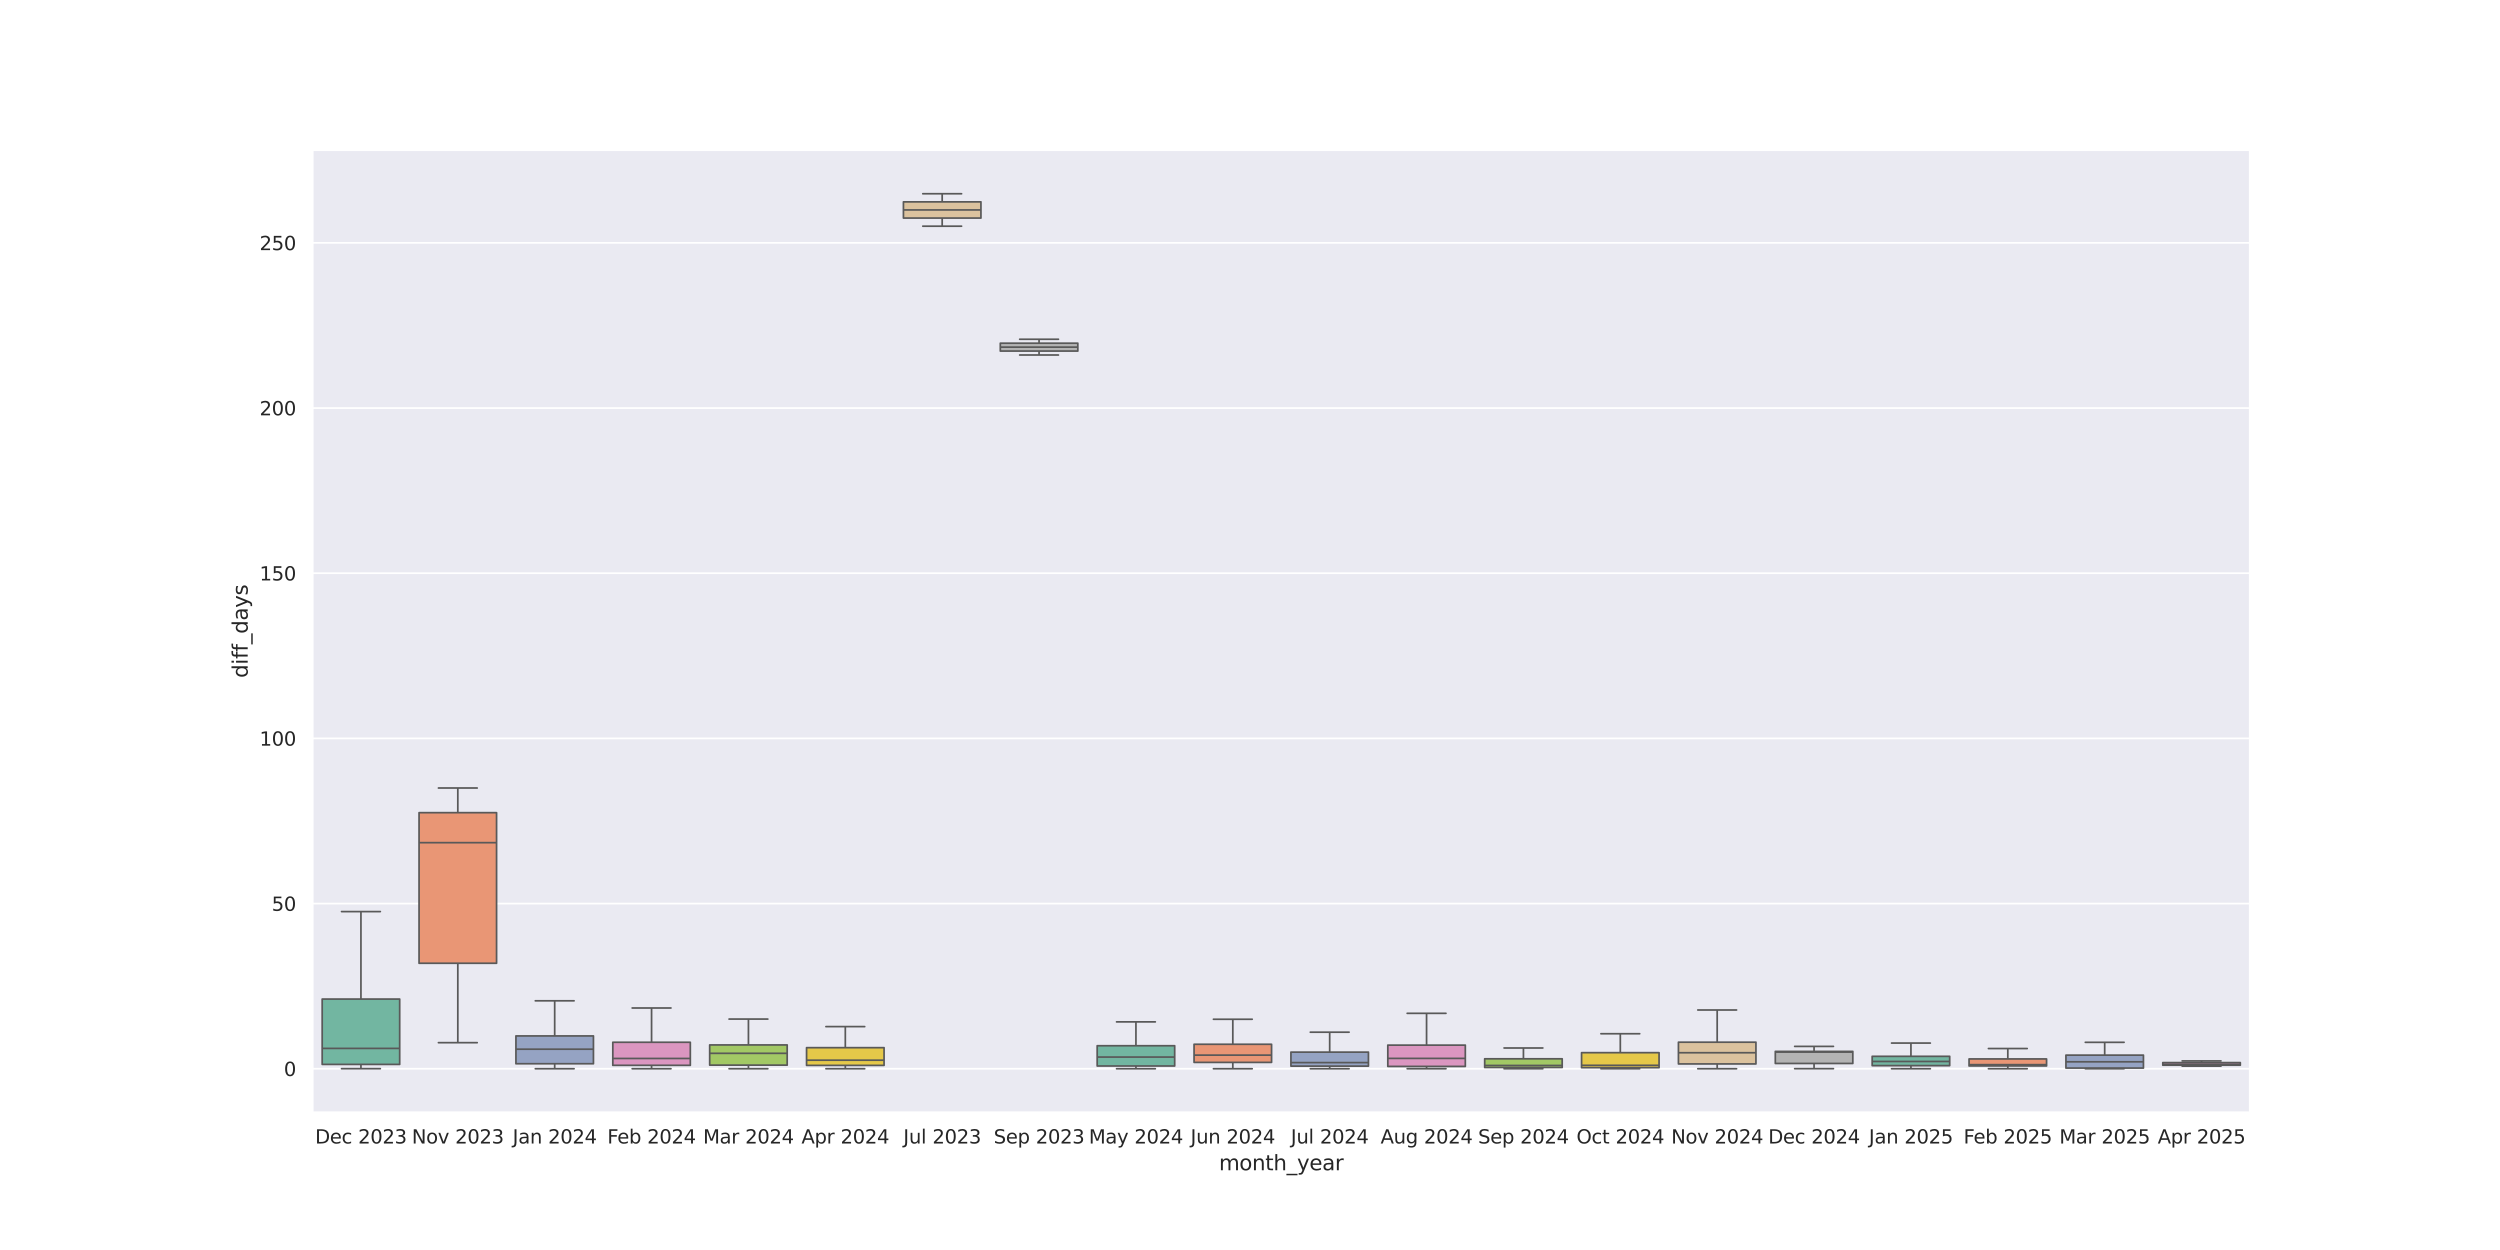 <?xml version="1.0" encoding="utf-8" standalone="no"?>
<!DOCTYPE svg PUBLIC "-//W3C//DTD SVG 1.1//EN"
  "http://www.w3.org/Graphics/SVG/1.1/DTD/svg11.dtd">
<svg xmlns:xlink="http://www.w3.org/1999/xlink" width="1440pt" height="720pt" viewBox="0 0 1440 720" xmlns="http://www.w3.org/2000/svg" version="1.1">
 <defs>
  <style type="text/css">*{stroke-linejoin: round; stroke-linecap: butt}</style>
 </defs>
 <g id="figure_1">
  <g id="patch_1">
   <path d="M 0 720 
L 1440 720 
L 1440 0 
L 0 0 
z
" style="fill: #ffffff"/>
  </g>
  <g id="axes_1">
   <g id="patch_2">
    <path d="M 180 640.8 
L 1296 640.8 
L 1296 86.4 
L 180 86.4 
z
" style="fill: #eaeaf2"/>
   </g>
   <g id="matplotlib.axis_1">
    <g id="xtick_1">
     <g id="text_1">
      <!-- Dec 2023 -->
      <g style="fill: #262626" transform="translate(181.511 658.658) scale(0.11 -0.11)">
       <defs>
        <path id="DejaVuSans-44" d="M 1259 4147 
L 1259 519 
L 2022 519 
Q 2988 519 3436 956 
Q 3884 1394 3884 2338 
Q 3884 3275 3436 3711 
Q 2988 4147 2022 4147 
L 1259 4147 
z
M 628 4666 
L 1925 4666 
Q 3281 4666 3915 4102 
Q 4550 3538 4550 2338 
Q 4550 1131 3912 565 
Q 3275 0 1925 0 
L 628 0 
L 628 4666 
z
" transform="scale(0.016)"/>
        <path id="DejaVuSans-65" d="M 3597 1894 
L 3597 1613 
L 953 1613 
Q 991 1019 1311 708 
Q 1631 397 2203 397 
Q 2534 397 2845 478 
Q 3156 559 3463 722 
L 3463 178 
Q 3153 47 2828 -22 
Q 2503 -91 2169 -91 
Q 1331 -91 842 396 
Q 353 884 353 1716 
Q 353 2575 817 3079 
Q 1281 3584 2069 3584 
Q 2775 3584 3186 3129 
Q 3597 2675 3597 1894 
z
M 3022 2063 
Q 3016 2534 2758 2815 
Q 2500 3097 2075 3097 
Q 1594 3097 1305 2825 
Q 1016 2553 972 2059 
L 3022 2063 
z
" transform="scale(0.016)"/>
        <path id="DejaVuSans-63" d="M 3122 3366 
L 3122 2828 
Q 2878 2963 2633 3030 
Q 2388 3097 2138 3097 
Q 1578 3097 1268 2742 
Q 959 2388 959 1747 
Q 959 1106 1268 751 
Q 1578 397 2138 397 
Q 2388 397 2633 464 
Q 2878 531 3122 666 
L 3122 134 
Q 2881 22 2623 -34 
Q 2366 -91 2075 -91 
Q 1284 -91 818 406 
Q 353 903 353 1747 
Q 353 2603 823 3093 
Q 1294 3584 2113 3584 
Q 2378 3584 2631 3529 
Q 2884 3475 3122 3366 
z
" transform="scale(0.016)"/>
        <path id="DejaVuSans-20" transform="scale(0.016)"/>
        <path id="DejaVuSans-32" d="M 1228 531 
L 3431 531 
L 3431 0 
L 469 0 
L 469 531 
Q 828 903 1448 1529 
Q 2069 2156 2228 2338 
Q 2531 2678 2651 2914 
Q 2772 3150 2772 3378 
Q 2772 3750 2511 3984 
Q 2250 4219 1831 4219 
Q 1534 4219 1204 4116 
Q 875 4013 500 3803 
L 500 4441 
Q 881 4594 1212 4672 
Q 1544 4750 1819 4750 
Q 2544 4750 2975 4387 
Q 3406 4025 3406 3419 
Q 3406 3131 3298 2873 
Q 3191 2616 2906 2266 
Q 2828 2175 2409 1742 
Q 1991 1309 1228 531 
z
" transform="scale(0.016)"/>
        <path id="DejaVuSans-30" d="M 2034 4250 
Q 1547 4250 1301 3770 
Q 1056 3291 1056 2328 
Q 1056 1369 1301 889 
Q 1547 409 2034 409 
Q 2525 409 2770 889 
Q 3016 1369 3016 2328 
Q 3016 3291 2770 3770 
Q 2525 4250 2034 4250 
z
M 2034 4750 
Q 2819 4750 3233 4129 
Q 3647 3509 3647 2328 
Q 3647 1150 3233 529 
Q 2819 -91 2034 -91 
Q 1250 -91 836 529 
Q 422 1150 422 2328 
Q 422 3509 836 4129 
Q 1250 4750 2034 4750 
z
" transform="scale(0.016)"/>
        <path id="DejaVuSans-33" d="M 2597 2516 
Q 3050 2419 3304 2112 
Q 3559 1806 3559 1356 
Q 3559 666 3084 287 
Q 2609 -91 1734 -91 
Q 1441 -91 1130 -33 
Q 819 25 488 141 
L 488 750 
Q 750 597 1062 519 
Q 1375 441 1716 441 
Q 2309 441 2620 675 
Q 2931 909 2931 1356 
Q 2931 1769 2642 2001 
Q 2353 2234 1838 2234 
L 1294 2234 
L 1294 2753 
L 1863 2753 
Q 2328 2753 2575 2939 
Q 2822 3125 2822 3475 
Q 2822 3834 2567 4026 
Q 2313 4219 1838 4219 
Q 1578 4219 1281 4162 
Q 984 4106 628 3988 
L 628 4550 
Q 988 4650 1302 4700 
Q 1616 4750 1894 4750 
Q 2613 4750 3031 4423 
Q 3450 4097 3450 3541 
Q 3450 3153 3228 2886 
Q 3006 2619 2597 2516 
z
" transform="scale(0.016)"/>
       </defs>
       <use xlink:href="#DejaVuSans-44"/>
       <use xlink:href="#DejaVuSans-65" transform="translate(77.002 0)"/>
       <use xlink:href="#DejaVuSans-63" transform="translate(138.525 0)"/>
       <use xlink:href="#DejaVuSans-20" transform="translate(193.506 0)"/>
       <use xlink:href="#DejaVuSans-32" transform="translate(225.293 0)"/>
       <use xlink:href="#DejaVuSans-30" transform="translate(288.916 0)"/>
       <use xlink:href="#DejaVuSans-32" transform="translate(352.539 0)"/>
       <use xlink:href="#DejaVuSans-33" transform="translate(416.162 0)"/>
      </g>
     </g>
    </g>
    <g id="xtick_2">
     <g id="text_2">
      <!-- Nov 2023 -->
      <g style="fill: #262626" transform="translate(237.219 658.658) scale(0.11 -0.11)">
       <defs>
        <path id="DejaVuSans-4e" d="M 628 4666 
L 1478 4666 
L 3547 763 
L 3547 4666 
L 4159 4666 
L 4159 0 
L 3309 0 
L 1241 3903 
L 1241 0 
L 628 0 
L 628 4666 
z
" transform="scale(0.016)"/>
        <path id="DejaVuSans-6f" d="M 1959 3097 
Q 1497 3097 1228 2736 
Q 959 2375 959 1747 
Q 959 1119 1226 758 
Q 1494 397 1959 397 
Q 2419 397 2687 759 
Q 2956 1122 2956 1747 
Q 2956 2369 2687 2733 
Q 2419 3097 1959 3097 
z
M 1959 3584 
Q 2709 3584 3137 3096 
Q 3566 2609 3566 1747 
Q 3566 888 3137 398 
Q 2709 -91 1959 -91 
Q 1206 -91 779 398 
Q 353 888 353 1747 
Q 353 2609 779 3096 
Q 1206 3584 1959 3584 
z
" transform="scale(0.016)"/>
        <path id="DejaVuSans-76" d="M 191 3500 
L 800 3500 
L 1894 563 
L 2988 3500 
L 3597 3500 
L 2284 0 
L 1503 0 
L 191 3500 
z
" transform="scale(0.016)"/>
       </defs>
       <use xlink:href="#DejaVuSans-4e"/>
       <use xlink:href="#DejaVuSans-6f" transform="translate(74.805 0)"/>
       <use xlink:href="#DejaVuSans-76" transform="translate(135.986 0)"/>
       <use xlink:href="#DejaVuSans-20" transform="translate(195.166 0)"/>
       <use xlink:href="#DejaVuSans-32" transform="translate(226.953 0)"/>
       <use xlink:href="#DejaVuSans-30" transform="translate(290.576 0)"/>
       <use xlink:href="#DejaVuSans-32" transform="translate(354.199 0)"/>
       <use xlink:href="#DejaVuSans-33" transform="translate(417.822 0)"/>
      </g>
     </g>
    </g>
    <g id="xtick_3">
     <g id="text_3">
      <!-- Jan 2024 -->
      <g style="fill: #262626" transform="translate(295.276 658.658) scale(0.11 -0.11)">
       <defs>
        <path id="DejaVuSans-4a" d="M 628 4666 
L 1259 4666 
L 1259 325 
Q 1259 -519 939 -900 
Q 619 -1281 -91 -1281 
L -331 -1281 
L -331 -750 
L -134 -750 
Q 284 -750 456 -515 
Q 628 -281 628 325 
L 628 4666 
z
" transform="scale(0.016)"/>
        <path id="DejaVuSans-61" d="M 2194 1759 
Q 1497 1759 1228 1600 
Q 959 1441 959 1056 
Q 959 750 1161 570 
Q 1363 391 1709 391 
Q 2188 391 2477 730 
Q 2766 1069 2766 1631 
L 2766 1759 
L 2194 1759 
z
M 3341 1997 
L 3341 0 
L 2766 0 
L 2766 531 
Q 2569 213 2275 61 
Q 1981 -91 1556 -91 
Q 1019 -91 701 211 
Q 384 513 384 1019 
Q 384 1609 779 1909 
Q 1175 2209 1959 2209 
L 2766 2209 
L 2766 2266 
Q 2766 2663 2505 2880 
Q 2244 3097 1772 3097 
Q 1472 3097 1187 3025 
Q 903 2953 641 2809 
L 641 3341 
Q 956 3463 1253 3523 
Q 1550 3584 1831 3584 
Q 2591 3584 2966 3190 
Q 3341 2797 3341 1997 
z
" transform="scale(0.016)"/>
        <path id="DejaVuSans-6e" d="M 3513 2113 
L 3513 0 
L 2938 0 
L 2938 2094 
Q 2938 2591 2744 2837 
Q 2550 3084 2163 3084 
Q 1697 3084 1428 2787 
Q 1159 2491 1159 1978 
L 1159 0 
L 581 0 
L 581 3500 
L 1159 3500 
L 1159 2956 
Q 1366 3272 1645 3428 
Q 1925 3584 2291 3584 
Q 2894 3584 3203 3211 
Q 3513 2838 3513 2113 
z
" transform="scale(0.016)"/>
        <path id="DejaVuSans-34" d="M 2419 4116 
L 825 1625 
L 2419 1625 
L 2419 4116 
z
M 2253 4666 
L 3047 4666 
L 3047 1625 
L 3713 1625 
L 3713 1100 
L 3047 1100 
L 3047 0 
L 2419 0 
L 2419 1100 
L 313 1100 
L 313 1709 
L 2253 4666 
z
" transform="scale(0.016)"/>
       </defs>
       <use xlink:href="#DejaVuSans-4a"/>
       <use xlink:href="#DejaVuSans-61" transform="translate(29.492 0)"/>
       <use xlink:href="#DejaVuSans-6e" transform="translate(90.771 0)"/>
       <use xlink:href="#DejaVuSans-20" transform="translate(154.15 0)"/>
       <use xlink:href="#DejaVuSans-32" transform="translate(185.938 0)"/>
       <use xlink:href="#DejaVuSans-30" transform="translate(249.561 0)"/>
       <use xlink:href="#DejaVuSans-32" transform="translate(313.184 0)"/>
       <use xlink:href="#DejaVuSans-34" transform="translate(376.807 0)"/>
      </g>
     </g>
    </g>
    <g id="xtick_4">
     <g id="text_4">
      <!-- Feb 2024 -->
      <g style="fill: #262626" transform="translate(349.818 658.658) scale(0.11 -0.11)">
       <defs>
        <path id="DejaVuSans-46" d="M 628 4666 
L 3309 4666 
L 3309 4134 
L 1259 4134 
L 1259 2759 
L 3109 2759 
L 3109 2228 
L 1259 2228 
L 1259 0 
L 628 0 
L 628 4666 
z
" transform="scale(0.016)"/>
        <path id="DejaVuSans-62" d="M 3116 1747 
Q 3116 2381 2855 2742 
Q 2594 3103 2138 3103 
Q 1681 3103 1420 2742 
Q 1159 2381 1159 1747 
Q 1159 1113 1420 752 
Q 1681 391 2138 391 
Q 2594 391 2855 752 
Q 3116 1113 3116 1747 
z
M 1159 2969 
Q 1341 3281 1617 3432 
Q 1894 3584 2278 3584 
Q 2916 3584 3314 3078 
Q 3713 2572 3713 1747 
Q 3713 922 3314 415 
Q 2916 -91 2278 -91 
Q 1894 -91 1617 61 
Q 1341 213 1159 525 
L 1159 0 
L 581 0 
L 581 4863 
L 1159 4863 
L 1159 2969 
z
" transform="scale(0.016)"/>
       </defs>
       <use xlink:href="#DejaVuSans-46"/>
       <use xlink:href="#DejaVuSans-65" transform="translate(52.02 0)"/>
       <use xlink:href="#DejaVuSans-62" transform="translate(113.543 0)"/>
       <use xlink:href="#DejaVuSans-20" transform="translate(177.02 0)"/>
       <use xlink:href="#DejaVuSans-32" transform="translate(208.807 0)"/>
       <use xlink:href="#DejaVuSans-30" transform="translate(272.43 0)"/>
       <use xlink:href="#DejaVuSans-32" transform="translate(336.053 0)"/>
       <use xlink:href="#DejaVuSans-34" transform="translate(399.676 0)"/>
      </g>
     </g>
    </g>
    <g id="xtick_5">
     <g id="text_5">
      <!-- Mar 2024 -->
      <g style="fill: #262626" transform="translate(404.978 658.658) scale(0.11 -0.11)">
       <defs>
        <path id="DejaVuSans-4d" d="M 628 4666 
L 1569 4666 
L 2759 1491 
L 3956 4666 
L 4897 4666 
L 4897 0 
L 4281 0 
L 4281 4097 
L 3078 897 
L 2444 897 
L 1241 4097 
L 1241 0 
L 628 0 
L 628 4666 
z
" transform="scale(0.016)"/>
        <path id="DejaVuSans-72" d="M 2631 2963 
Q 2534 3019 2420 3045 
Q 2306 3072 2169 3072 
Q 1681 3072 1420 2755 
Q 1159 2438 1159 1844 
L 1159 0 
L 581 0 
L 581 3500 
L 1159 3500 
L 1159 2956 
Q 1341 3275 1631 3429 
Q 1922 3584 2338 3584 
Q 2397 3584 2469 3576 
Q 2541 3569 2628 3553 
L 2631 2963 
z
" transform="scale(0.016)"/>
       </defs>
       <use xlink:href="#DejaVuSans-4d"/>
       <use xlink:href="#DejaVuSans-61" transform="translate(86.279 0)"/>
       <use xlink:href="#DejaVuSans-72" transform="translate(147.559 0)"/>
       <use xlink:href="#DejaVuSans-20" transform="translate(188.672 0)"/>
       <use xlink:href="#DejaVuSans-32" transform="translate(220.459 0)"/>
       <use xlink:href="#DejaVuSans-30" transform="translate(284.082 0)"/>
       <use xlink:href="#DejaVuSans-32" transform="translate(347.705 0)"/>
       <use xlink:href="#DejaVuSans-34" transform="translate(411.328 0)"/>
      </g>
     </g>
    </g>
    <g id="xtick_6">
     <g id="text_6">
      <!-- Apr 2024 -->
      <g style="fill: #262626" transform="translate(461.64 658.658) scale(0.11 -0.11)">
       <defs>
        <path id="DejaVuSans-41" d="M 2188 4044 
L 1331 1722 
L 3047 1722 
L 2188 4044 
z
M 1831 4666 
L 2547 4666 
L 4325 0 
L 3669 0 
L 3244 1197 
L 1141 1197 
L 716 0 
L 50 0 
L 1831 4666 
z
" transform="scale(0.016)"/>
        <path id="DejaVuSans-70" d="M 1159 525 
L 1159 -1331 
L 581 -1331 
L 581 3500 
L 1159 3500 
L 1159 2969 
Q 1341 3281 1617 3432 
Q 1894 3584 2278 3584 
Q 2916 3584 3314 3078 
Q 3713 2572 3713 1747 
Q 3713 922 3314 415 
Q 2916 -91 2278 -91 
Q 1894 -91 1617 61 
Q 1341 213 1159 525 
z
M 3116 1747 
Q 3116 2381 2855 2742 
Q 2594 3103 2138 3103 
Q 1681 3103 1420 2742 
Q 1159 2381 1159 1747 
Q 1159 1113 1420 752 
Q 1681 391 2138 391 
Q 2594 391 2855 752 
Q 3116 1113 3116 1747 
z
" transform="scale(0.016)"/>
       </defs>
       <use xlink:href="#DejaVuSans-41"/>
       <use xlink:href="#DejaVuSans-70" transform="translate(68.408 0)"/>
       <use xlink:href="#DejaVuSans-72" transform="translate(131.885 0)"/>
       <use xlink:href="#DejaVuSans-20" transform="translate(172.998 0)"/>
       <use xlink:href="#DejaVuSans-32" transform="translate(204.785 0)"/>
       <use xlink:href="#DejaVuSans-30" transform="translate(268.408 0)"/>
       <use xlink:href="#DejaVuSans-32" transform="translate(332.031 0)"/>
       <use xlink:href="#DejaVuSans-34" transform="translate(395.654 0)"/>
      </g>
     </g>
    </g>
    <g id="xtick_7">
     <g id="text_7">
      <!-- Jul 2023 -->
      <g style="fill: #262626" transform="translate(520.318 658.658) scale(0.11 -0.11)">
       <defs>
        <path id="DejaVuSans-75" d="M 544 1381 
L 544 3500 
L 1119 3500 
L 1119 1403 
Q 1119 906 1312 657 
Q 1506 409 1894 409 
Q 2359 409 2629 706 
Q 2900 1003 2900 1516 
L 2900 3500 
L 3475 3500 
L 3475 0 
L 2900 0 
L 2900 538 
Q 2691 219 2414 64 
Q 2138 -91 1772 -91 
Q 1169 -91 856 284 
Q 544 659 544 1381 
z
M 1991 3584 
L 1991 3584 
z
" transform="scale(0.016)"/>
        <path id="DejaVuSans-6c" d="M 603 4863 
L 1178 4863 
L 1178 0 
L 603 0 
L 603 4863 
z
" transform="scale(0.016)"/>
       </defs>
       <use xlink:href="#DejaVuSans-4a"/>
       <use xlink:href="#DejaVuSans-75" transform="translate(29.492 0)"/>
       <use xlink:href="#DejaVuSans-6c" transform="translate(92.871 0)"/>
       <use xlink:href="#DejaVuSans-20" transform="translate(120.654 0)"/>
       <use xlink:href="#DejaVuSans-32" transform="translate(152.441 0)"/>
       <use xlink:href="#DejaVuSans-30" transform="translate(216.064 0)"/>
       <use xlink:href="#DejaVuSans-32" transform="translate(279.688 0)"/>
       <use xlink:href="#DejaVuSans-33" transform="translate(343.311 0)"/>
      </g>
     </g>
    </g>
    <g id="xtick_8">
     <g id="text_8">
      <!-- Sep 2023 -->
      <g style="fill: #262626" transform="translate(572.387 658.658) scale(0.11 -0.11)">
       <defs>
        <path id="DejaVuSans-53" d="M 3425 4513 
L 3425 3897 
Q 3066 4069 2747 4153 
Q 2428 4238 2131 4238 
Q 1616 4238 1336 4038 
Q 1056 3838 1056 3469 
Q 1056 3159 1242 3001 
Q 1428 2844 1947 2747 
L 2328 2669 
Q 3034 2534 3370 2195 
Q 3706 1856 3706 1288 
Q 3706 609 3251 259 
Q 2797 -91 1919 -91 
Q 1588 -91 1214 -16 
Q 841 59 441 206 
L 441 856 
Q 825 641 1194 531 
Q 1563 422 1919 422 
Q 2459 422 2753 634 
Q 3047 847 3047 1241 
Q 3047 1584 2836 1778 
Q 2625 1972 2144 2069 
L 1759 2144 
Q 1053 2284 737 2584 
Q 422 2884 422 3419 
Q 422 4038 858 4394 
Q 1294 4750 2059 4750 
Q 2388 4750 2728 4690 
Q 3069 4631 3425 4513 
z
" transform="scale(0.016)"/>
       </defs>
       <use xlink:href="#DejaVuSans-53"/>
       <use xlink:href="#DejaVuSans-65" transform="translate(63.477 0)"/>
       <use xlink:href="#DejaVuSans-70" transform="translate(125 0)"/>
       <use xlink:href="#DejaVuSans-20" transform="translate(188.477 0)"/>
       <use xlink:href="#DejaVuSans-32" transform="translate(220.264 0)"/>
       <use xlink:href="#DejaVuSans-30" transform="translate(283.887 0)"/>
       <use xlink:href="#DejaVuSans-32" transform="translate(347.51 0)"/>
       <use xlink:href="#DejaVuSans-33" transform="translate(411.133 0)"/>
      </g>
     </g>
    </g>
    <g id="xtick_9">
     <g id="text_9">
      <!-- May 2024 -->
      <g style="fill: #262626" transform="translate(627.183 658.658) scale(0.11 -0.11)">
       <defs>
        <path id="DejaVuSans-79" d="M 2059 -325 
Q 1816 -950 1584 -1140 
Q 1353 -1331 966 -1331 
L 506 -1331 
L 506 -850 
L 844 -850 
Q 1081 -850 1212 -737 
Q 1344 -625 1503 -206 
L 1606 56 
L 191 3500 
L 800 3500 
L 1894 763 
L 2988 3500 
L 3597 3500 
L 2059 -325 
z
" transform="scale(0.016)"/>
       </defs>
       <use xlink:href="#DejaVuSans-4d"/>
       <use xlink:href="#DejaVuSans-61" transform="translate(86.279 0)"/>
       <use xlink:href="#DejaVuSans-79" transform="translate(147.559 0)"/>
       <use xlink:href="#DejaVuSans-20" transform="translate(206.738 0)"/>
       <use xlink:href="#DejaVuSans-32" transform="translate(238.525 0)"/>
       <use xlink:href="#DejaVuSans-30" transform="translate(302.148 0)"/>
       <use xlink:href="#DejaVuSans-32" transform="translate(365.771 0)"/>
       <use xlink:href="#DejaVuSans-34" transform="translate(429.395 0)"/>
      </g>
     </g>
    </g>
    <g id="xtick_10">
     <g id="text_10">
      <!-- Jun 2024 -->
      <g style="fill: #262626" transform="translate(685.761 658.658) scale(0.11 -0.11)">
       <use xlink:href="#DejaVuSans-4a"/>
       <use xlink:href="#DejaVuSans-75" transform="translate(29.492 0)"/>
       <use xlink:href="#DejaVuSans-6e" transform="translate(92.871 0)"/>
       <use xlink:href="#DejaVuSans-20" transform="translate(156.25 0)"/>
       <use xlink:href="#DejaVuSans-32" transform="translate(188.037 0)"/>
       <use xlink:href="#DejaVuSans-30" transform="translate(251.66 0)"/>
       <use xlink:href="#DejaVuSans-32" transform="translate(315.283 0)"/>
       <use xlink:href="#DejaVuSans-34" transform="translate(378.906 0)"/>
      </g>
     </g>
    </g>
    <g id="xtick_11">
     <g id="text_11">
      <!-- Jul 2024 -->
      <g style="fill: #262626" transform="translate(743.518 658.658) scale(0.11 -0.11)">
       <use xlink:href="#DejaVuSans-4a"/>
       <use xlink:href="#DejaVuSans-75" transform="translate(29.492 0)"/>
       <use xlink:href="#DejaVuSans-6c" transform="translate(92.871 0)"/>
       <use xlink:href="#DejaVuSans-20" transform="translate(120.654 0)"/>
       <use xlink:href="#DejaVuSans-32" transform="translate(152.441 0)"/>
       <use xlink:href="#DejaVuSans-30" transform="translate(216.064 0)"/>
       <use xlink:href="#DejaVuSans-32" transform="translate(279.688 0)"/>
       <use xlink:href="#DejaVuSans-34" transform="translate(343.311 0)"/>
      </g>
     </g>
    </g>
    <g id="xtick_12">
     <g id="text_12">
      <!-- Aug 2024 -->
      <g style="fill: #262626" transform="translate(795.215 658.658) scale(0.11 -0.11)">
       <defs>
        <path id="DejaVuSans-67" d="M 2906 1791 
Q 2906 2416 2648 2759 
Q 2391 3103 1925 3103 
Q 1463 3103 1205 2759 
Q 947 2416 947 1791 
Q 947 1169 1205 825 
Q 1463 481 1925 481 
Q 2391 481 2648 825 
Q 2906 1169 2906 1791 
z
M 3481 434 
Q 3481 -459 3084 -895 
Q 2688 -1331 1869 -1331 
Q 1566 -1331 1297 -1286 
Q 1028 -1241 775 -1147 
L 775 -588 
Q 1028 -725 1275 -790 
Q 1522 -856 1778 -856 
Q 2344 -856 2625 -561 
Q 2906 -266 2906 331 
L 2906 616 
Q 2728 306 2450 153 
Q 2172 0 1784 0 
Q 1141 0 747 490 
Q 353 981 353 1791 
Q 353 2603 747 3093 
Q 1141 3584 1784 3584 
Q 2172 3584 2450 3431 
Q 2728 3278 2906 2969 
L 2906 3500 
L 3481 3500 
L 3481 434 
z
" transform="scale(0.016)"/>
       </defs>
       <use xlink:href="#DejaVuSans-41"/>
       <use xlink:href="#DejaVuSans-75" transform="translate(68.408 0)"/>
       <use xlink:href="#DejaVuSans-67" transform="translate(131.787 0)"/>
       <use xlink:href="#DejaVuSans-20" transform="translate(195.264 0)"/>
       <use xlink:href="#DejaVuSans-32" transform="translate(227.051 0)"/>
       <use xlink:href="#DejaVuSans-30" transform="translate(290.674 0)"/>
       <use xlink:href="#DejaVuSans-32" transform="translate(354.297 0)"/>
       <use xlink:href="#DejaVuSans-34" transform="translate(417.92 0)"/>
      </g>
     </g>
    </g>
    <g id="xtick_13">
     <g id="text_13">
      <!-- Sep 2024 -->
      <g style="fill: #262626" transform="translate(851.387 658.658) scale(0.11 -0.11)">
       <use xlink:href="#DejaVuSans-53"/>
       <use xlink:href="#DejaVuSans-65" transform="translate(63.477 0)"/>
       <use xlink:href="#DejaVuSans-70" transform="translate(125 0)"/>
       <use xlink:href="#DejaVuSans-20" transform="translate(188.477 0)"/>
       <use xlink:href="#DejaVuSans-32" transform="translate(220.264 0)"/>
       <use xlink:href="#DejaVuSans-30" transform="translate(283.887 0)"/>
       <use xlink:href="#DejaVuSans-32" transform="translate(347.51 0)"/>
       <use xlink:href="#DejaVuSans-34" transform="translate(411.133 0)"/>
      </g>
     </g>
    </g>
    <g id="xtick_14">
     <g id="text_14">
      <!-- Oct 2024 -->
      <g style="fill: #262626" transform="translate(908.045 658.658) scale(0.11 -0.11)">
       <defs>
        <path id="DejaVuSans-4f" d="M 2522 4238 
Q 1834 4238 1429 3725 
Q 1025 3213 1025 2328 
Q 1025 1447 1429 934 
Q 1834 422 2522 422 
Q 3209 422 3611 934 
Q 4013 1447 4013 2328 
Q 4013 3213 3611 3725 
Q 3209 4238 2522 4238 
z
M 2522 4750 
Q 3503 4750 4090 4092 
Q 4678 3434 4678 2328 
Q 4678 1225 4090 567 
Q 3503 -91 2522 -91 
Q 1538 -91 948 565 
Q 359 1222 359 2328 
Q 359 3434 948 4092 
Q 1538 4750 2522 4750 
z
" transform="scale(0.016)"/>
        <path id="DejaVuSans-74" d="M 1172 4494 
L 1172 3500 
L 2356 3500 
L 2356 3053 
L 1172 3053 
L 1172 1153 
Q 1172 725 1289 603 
Q 1406 481 1766 481 
L 2356 481 
L 2356 0 
L 1766 0 
Q 1100 0 847 248 
Q 594 497 594 1153 
L 594 3053 
L 172 3053 
L 172 3500 
L 594 3500 
L 594 4494 
L 1172 4494 
z
" transform="scale(0.016)"/>
       </defs>
       <use xlink:href="#DejaVuSans-4f"/>
       <use xlink:href="#DejaVuSans-63" transform="translate(78.711 0)"/>
       <use xlink:href="#DejaVuSans-74" transform="translate(133.691 0)"/>
       <use xlink:href="#DejaVuSans-20" transform="translate(172.9 0)"/>
       <use xlink:href="#DejaVuSans-32" transform="translate(204.688 0)"/>
       <use xlink:href="#DejaVuSans-30" transform="translate(268.311 0)"/>
       <use xlink:href="#DejaVuSans-32" transform="translate(331.934 0)"/>
       <use xlink:href="#DejaVuSans-34" transform="translate(395.557 0)"/>
      </g>
     </g>
    </g>
    <g id="xtick_15">
     <g id="text_15">
      <!-- Nov 2024 -->
      <g style="fill: #262626" transform="translate(962.619 658.658) scale(0.11 -0.11)">
       <use xlink:href="#DejaVuSans-4e"/>
       <use xlink:href="#DejaVuSans-6f" transform="translate(74.805 0)"/>
       <use xlink:href="#DejaVuSans-76" transform="translate(135.986 0)"/>
       <use xlink:href="#DejaVuSans-20" transform="translate(195.166 0)"/>
       <use xlink:href="#DejaVuSans-32" transform="translate(226.953 0)"/>
       <use xlink:href="#DejaVuSans-30" transform="translate(290.576 0)"/>
       <use xlink:href="#DejaVuSans-32" transform="translate(354.199 0)"/>
       <use xlink:href="#DejaVuSans-34" transform="translate(417.822 0)"/>
      </g>
     </g>
    </g>
    <g id="xtick_16">
     <g id="text_16">
      <!-- Dec 2024 -->
      <g style="fill: #262626" transform="translate(1018.511 658.658) scale(0.11 -0.11)">
       <use xlink:href="#DejaVuSans-44"/>
       <use xlink:href="#DejaVuSans-65" transform="translate(77.002 0)"/>
       <use xlink:href="#DejaVuSans-63" transform="translate(138.525 0)"/>
       <use xlink:href="#DejaVuSans-20" transform="translate(193.506 0)"/>
       <use xlink:href="#DejaVuSans-32" transform="translate(225.293 0)"/>
       <use xlink:href="#DejaVuSans-30" transform="translate(288.916 0)"/>
       <use xlink:href="#DejaVuSans-32" transform="translate(352.539 0)"/>
       <use xlink:href="#DejaVuSans-34" transform="translate(416.162 0)"/>
      </g>
     </g>
    </g>
    <g id="xtick_17">
     <g id="text_17">
      <!-- Jan 2025 -->
      <g style="fill: #262626" transform="translate(1076.476 658.658) scale(0.11 -0.11)">
       <defs>
        <path id="DejaVuSans-35" d="M 691 4666 
L 3169 4666 
L 3169 4134 
L 1269 4134 
L 1269 2991 
Q 1406 3038 1543 3061 
Q 1681 3084 1819 3084 
Q 2600 3084 3056 2656 
Q 3513 2228 3513 1497 
Q 3513 744 3044 326 
Q 2575 -91 1722 -91 
Q 1428 -91 1123 -41 
Q 819 9 494 109 
L 494 744 
Q 775 591 1075 516 
Q 1375 441 1709 441 
Q 2250 441 2565 725 
Q 2881 1009 2881 1497 
Q 2881 1984 2565 2268 
Q 2250 2553 1709 2553 
Q 1456 2553 1204 2497 
Q 953 2441 691 2322 
L 691 4666 
z
" transform="scale(0.016)"/>
       </defs>
       <use xlink:href="#DejaVuSans-4a"/>
       <use xlink:href="#DejaVuSans-61" transform="translate(29.492 0)"/>
       <use xlink:href="#DejaVuSans-6e" transform="translate(90.771 0)"/>
       <use xlink:href="#DejaVuSans-20" transform="translate(154.15 0)"/>
       <use xlink:href="#DejaVuSans-32" transform="translate(185.938 0)"/>
       <use xlink:href="#DejaVuSans-30" transform="translate(249.561 0)"/>
       <use xlink:href="#DejaVuSans-32" transform="translate(313.184 0)"/>
       <use xlink:href="#DejaVuSans-35" transform="translate(376.807 0)"/>
      </g>
     </g>
    </g>
    <g id="xtick_18">
     <g id="text_18">
      <!-- Feb 2025 -->
      <g style="fill: #262626" transform="translate(1131.018 658.658) scale(0.11 -0.11)">
       <use xlink:href="#DejaVuSans-46"/>
       <use xlink:href="#DejaVuSans-65" transform="translate(52.02 0)"/>
       <use xlink:href="#DejaVuSans-62" transform="translate(113.543 0)"/>
       <use xlink:href="#DejaVuSans-20" transform="translate(177.02 0)"/>
       <use xlink:href="#DejaVuSans-32" transform="translate(208.807 0)"/>
       <use xlink:href="#DejaVuSans-30" transform="translate(272.43 0)"/>
       <use xlink:href="#DejaVuSans-32" transform="translate(336.053 0)"/>
       <use xlink:href="#DejaVuSans-35" transform="translate(399.676 0)"/>
      </g>
     </g>
    </g>
    <g id="xtick_19">
     <g id="text_19">
      <!-- Mar 2025 -->
      <g style="fill: #262626" transform="translate(1186.178 658.658) scale(0.11 -0.11)">
       <use xlink:href="#DejaVuSans-4d"/>
       <use xlink:href="#DejaVuSans-61" transform="translate(86.279 0)"/>
       <use xlink:href="#DejaVuSans-72" transform="translate(147.559 0)"/>
       <use xlink:href="#DejaVuSans-20" transform="translate(188.672 0)"/>
       <use xlink:href="#DejaVuSans-32" transform="translate(220.459 0)"/>
       <use xlink:href="#DejaVuSans-30" transform="translate(284.082 0)"/>
       <use xlink:href="#DejaVuSans-32" transform="translate(347.705 0)"/>
       <use xlink:href="#DejaVuSans-35" transform="translate(411.328 0)"/>
      </g>
     </g>
    </g>
    <g id="xtick_20">
     <g id="text_20">
      <!-- Apr 2025 -->
      <g style="fill: #262626" transform="translate(1242.84 658.658) scale(0.11 -0.11)">
       <use xlink:href="#DejaVuSans-41"/>
       <use xlink:href="#DejaVuSans-70" transform="translate(68.408 0)"/>
       <use xlink:href="#DejaVuSans-72" transform="translate(131.885 0)"/>
       <use xlink:href="#DejaVuSans-20" transform="translate(172.998 0)"/>
       <use xlink:href="#DejaVuSans-32" transform="translate(204.785 0)"/>
       <use xlink:href="#DejaVuSans-30" transform="translate(268.408 0)"/>
       <use xlink:href="#DejaVuSans-32" transform="translate(332.031 0)"/>
       <use xlink:href="#DejaVuSans-35" transform="translate(395.654 0)"/>
      </g>
     </g>
    </g>
    <g id="text_21">
     <!-- month_year -->
     <g style="fill: #262626" transform="translate(702.141 674.064) scale(0.12 -0.12)">
      <defs>
       <path id="DejaVuSans-6d" d="M 3328 2828 
Q 3544 3216 3844 3400 
Q 4144 3584 4550 3584 
Q 5097 3584 5394 3201 
Q 5691 2819 5691 2113 
L 5691 0 
L 5113 0 
L 5113 2094 
Q 5113 2597 4934 2840 
Q 4756 3084 4391 3084 
Q 3944 3084 3684 2787 
Q 3425 2491 3425 1978 
L 3425 0 
L 2847 0 
L 2847 2094 
Q 2847 2600 2669 2842 
Q 2491 3084 2119 3084 
Q 1678 3084 1418 2786 
Q 1159 2488 1159 1978 
L 1159 0 
L 581 0 
L 581 3500 
L 1159 3500 
L 1159 2956 
Q 1356 3278 1631 3431 
Q 1906 3584 2284 3584 
Q 2666 3584 2933 3390 
Q 3200 3197 3328 2828 
z
" transform="scale(0.016)"/>
       <path id="DejaVuSans-68" d="M 3513 2113 
L 3513 0 
L 2938 0 
L 2938 2094 
Q 2938 2591 2744 2837 
Q 2550 3084 2163 3084 
Q 1697 3084 1428 2787 
Q 1159 2491 1159 1978 
L 1159 0 
L 581 0 
L 581 4863 
L 1159 4863 
L 1159 2956 
Q 1366 3272 1645 3428 
Q 1925 3584 2291 3584 
Q 2894 3584 3203 3211 
Q 3513 2838 3513 2113 
z
" transform="scale(0.016)"/>
       <path id="DejaVuSans-5f" d="M 3263 -1063 
L 3263 -1509 
L -63 -1509 
L -63 -1063 
L 3263 -1063 
z
" transform="scale(0.016)"/>
      </defs>
      <use xlink:href="#DejaVuSans-6d"/>
      <use xlink:href="#DejaVuSans-6f" transform="translate(97.412 0)"/>
      <use xlink:href="#DejaVuSans-6e" transform="translate(158.594 0)"/>
      <use xlink:href="#DejaVuSans-74" transform="translate(221.973 0)"/>
      <use xlink:href="#DejaVuSans-68" transform="translate(261.182 0)"/>
      <use xlink:href="#DejaVuSans-5f" transform="translate(324.561 0)"/>
      <use xlink:href="#DejaVuSans-79" transform="translate(374.561 0)"/>
      <use xlink:href="#DejaVuSans-65" transform="translate(433.74 0)"/>
      <use xlink:href="#DejaVuSans-61" transform="translate(495.264 0)"/>
      <use xlink:href="#DejaVuSans-72" transform="translate(556.543 0)"/>
     </g>
    </g>
   </g>
   <g id="matplotlib.axis_2">
    <g id="ytick_1">
     <g id="line2d_1">
      <path d="M 180 615.6 
L 1296 615.6 
" clip-path="url(#pb956053668)" style="fill: none; stroke: #ffffff; stroke-linecap: round"/>
     </g>
     <g id="text_22">
      <!-- 0 -->
      <g style="fill: #262626" transform="translate(163.501 619.779) scale(0.11 -0.11)">
       <use xlink:href="#DejaVuSans-30"/>
      </g>
     </g>
    </g>
    <g id="ytick_2">
     <g id="line2d_2">
      <path d="M 180 520.46 
L 1296 520.46 
" clip-path="url(#pb956053668)" style="fill: none; stroke: #ffffff; stroke-linecap: round"/>
     </g>
     <g id="text_23">
      <!-- 50 -->
      <g style="fill: #262626" transform="translate(156.502 524.639) scale(0.11 -0.11)">
       <use xlink:href="#DejaVuSans-35"/>
       <use xlink:href="#DejaVuSans-30" transform="translate(63.623 0)"/>
      </g>
     </g>
    </g>
    <g id="ytick_3">
     <g id="line2d_3">
      <path d="M 180 425.32 
L 1296 425.32 
" clip-path="url(#pb956053668)" style="fill: none; stroke: #ffffff; stroke-linecap: round"/>
     </g>
     <g id="text_24">
      <!-- 100 -->
      <g style="fill: #262626" transform="translate(149.504 429.5) scale(0.11 -0.11)">
       <defs>
        <path id="DejaVuSans-31" d="M 794 531 
L 1825 531 
L 1825 4091 
L 703 3866 
L 703 4441 
L 1819 4666 
L 2450 4666 
L 2450 531 
L 3481 531 
L 3481 0 
L 794 0 
L 794 531 
z
" transform="scale(0.016)"/>
       </defs>
       <use xlink:href="#DejaVuSans-31"/>
       <use xlink:href="#DejaVuSans-30" transform="translate(63.623 0)"/>
       <use xlink:href="#DejaVuSans-30" transform="translate(127.246 0)"/>
      </g>
     </g>
    </g>
    <g id="ytick_4">
     <g id="line2d_4">
      <path d="M 180 330.181 
L 1296 330.181 
" clip-path="url(#pb956053668)" style="fill: none; stroke: #ffffff; stroke-linecap: round"/>
     </g>
     <g id="text_25">
      <!-- 150 -->
      <g style="fill: #262626" transform="translate(149.504 334.36) scale(0.11 -0.11)">
       <use xlink:href="#DejaVuSans-31"/>
       <use xlink:href="#DejaVuSans-35" transform="translate(63.623 0)"/>
       <use xlink:href="#DejaVuSans-30" transform="translate(127.246 0)"/>
      </g>
     </g>
    </g>
    <g id="ytick_5">
     <g id="line2d_5">
      <path d="M 180 235.041 
L 1296 235.041 
" clip-path="url(#pb956053668)" style="fill: none; stroke: #ffffff; stroke-linecap: round"/>
     </g>
     <g id="text_26">
      <!-- 200 -->
      <g style="fill: #262626" transform="translate(149.504 239.22) scale(0.11 -0.11)">
       <use xlink:href="#DejaVuSans-32"/>
       <use xlink:href="#DejaVuSans-30" transform="translate(63.623 0)"/>
       <use xlink:href="#DejaVuSans-30" transform="translate(127.246 0)"/>
      </g>
     </g>
    </g>
    <g id="ytick_6">
     <g id="line2d_6">
      <path d="M 180 139.901 
L 1296 139.901 
" clip-path="url(#pb956053668)" style="fill: none; stroke: #ffffff; stroke-linecap: round"/>
     </g>
     <g id="text_27">
      <!-- 250 -->
      <g style="fill: #262626" transform="translate(149.504 144.08) scale(0.11 -0.11)">
       <use xlink:href="#DejaVuSans-32"/>
       <use xlink:href="#DejaVuSans-35" transform="translate(63.623 0)"/>
       <use xlink:href="#DejaVuSans-30" transform="translate(127.246 0)"/>
      </g>
     </g>
    </g>
    <g id="text_28">
     <!-- diff_days -->
     <g style="fill: #262626" transform="translate(142.674 390.463) rotate(-90) scale(0.12 -0.12)">
      <defs>
       <path id="DejaVuSans-64" d="M 2906 2969 
L 2906 4863 
L 3481 4863 
L 3481 0 
L 2906 0 
L 2906 525 
Q 2725 213 2448 61 
Q 2172 -91 1784 -91 
Q 1150 -91 751 415 
Q 353 922 353 1747 
Q 353 2572 751 3078 
Q 1150 3584 1784 3584 
Q 2172 3584 2448 3432 
Q 2725 3281 2906 2969 
z
M 947 1747 
Q 947 1113 1208 752 
Q 1469 391 1925 391 
Q 2381 391 2643 752 
Q 2906 1113 2906 1747 
Q 2906 2381 2643 2742 
Q 2381 3103 1925 3103 
Q 1469 3103 1208 2742 
Q 947 2381 947 1747 
z
" transform="scale(0.016)"/>
       <path id="DejaVuSans-69" d="M 603 3500 
L 1178 3500 
L 1178 0 
L 603 0 
L 603 3500 
z
M 603 4863 
L 1178 4863 
L 1178 4134 
L 603 4134 
L 603 4863 
z
" transform="scale(0.016)"/>
       <path id="DejaVuSans-66" d="M 2375 4863 
L 2375 4384 
L 1825 4384 
Q 1516 4384 1395 4259 
Q 1275 4134 1275 3809 
L 1275 3500 
L 2222 3500 
L 2222 3053 
L 1275 3053 
L 1275 0 
L 697 0 
L 697 3053 
L 147 3053 
L 147 3500 
L 697 3500 
L 697 3744 
Q 697 4328 969 4595 
Q 1241 4863 1831 4863 
L 2375 4863 
z
" transform="scale(0.016)"/>
       <path id="DejaVuSans-73" d="M 2834 3397 
L 2834 2853 
Q 2591 2978 2328 3040 
Q 2066 3103 1784 3103 
Q 1356 3103 1142 2972 
Q 928 2841 928 2578 
Q 928 2378 1081 2264 
Q 1234 2150 1697 2047 
L 1894 2003 
Q 2506 1872 2764 1633 
Q 3022 1394 3022 966 
Q 3022 478 2636 193 
Q 2250 -91 1575 -91 
Q 1294 -91 989 -36 
Q 684 19 347 128 
L 347 722 
Q 666 556 975 473 
Q 1284 391 1588 391 
Q 1994 391 2212 530 
Q 2431 669 2431 922 
Q 2431 1156 2273 1281 
Q 2116 1406 1581 1522 
L 1381 1569 
Q 847 1681 609 1914 
Q 372 2147 372 2553 
Q 372 3047 722 3315 
Q 1072 3584 1716 3584 
Q 2034 3584 2315 3537 
Q 2597 3491 2834 3397 
z
" transform="scale(0.016)"/>
      </defs>
      <use xlink:href="#DejaVuSans-64"/>
      <use xlink:href="#DejaVuSans-69" transform="translate(63.477 0)"/>
      <use xlink:href="#DejaVuSans-66" transform="translate(91.26 0)"/>
      <use xlink:href="#DejaVuSans-66" transform="translate(126.465 0)"/>
      <use xlink:href="#DejaVuSans-5f" transform="translate(161.67 0)"/>
      <use xlink:href="#DejaVuSans-64" transform="translate(211.67 0)"/>
      <use xlink:href="#DejaVuSans-61" transform="translate(275.146 0)"/>
      <use xlink:href="#DejaVuSans-79" transform="translate(336.426 0)"/>
      <use xlink:href="#DejaVuSans-73" transform="translate(395.605 0)"/>
     </g>
    </g>
   </g>
   <g id="patch_3">
    <path d="M 185.58 613.091 
L 230.22 613.091 
L 230.22 575.466 
L 185.58 575.466 
L 185.58 613.091 
z
" clip-path="url(#pb956053668)" style="fill: #72b6a1; stroke: #595959; stroke-linejoin: miter"/>
   </g>
   <g id="line2d_7">
    <path d="M 207.9 613.091 
L 207.9 615.557 
" clip-path="url(#pb956053668)" style="fill: none; stroke: #595959"/>
   </g>
   <g id="line2d_8">
    <path d="M 207.9 575.466 
L 207.9 525.064 
" clip-path="url(#pb956053668)" style="fill: none; stroke: #595959"/>
   </g>
   <g id="line2d_9">
    <path d="M 196.74 615.557 
L 219.06 615.557 
" clip-path="url(#pb956053668)" style="fill: none; stroke: #595959; stroke-linecap: round"/>
   </g>
   <g id="line2d_10">
    <path d="M 196.74 525.064 
L 219.06 525.064 
" clip-path="url(#pb956053668)" style="fill: none; stroke: #595959; stroke-linecap: round"/>
   </g>
   <g id="patch_4">
    <path d="M 241.38 554.834 
L 286.02 554.834 
L 286.02 468.108 
L 241.38 468.108 
L 241.38 554.834 
z
" clip-path="url(#pb956053668)" style="fill: #e99675; stroke: #595959; stroke-linejoin: miter"/>
   </g>
   <g id="line2d_11">
    <path d="M 263.7 554.834 
L 263.7 600.58 
" clip-path="url(#pb956053668)" style="fill: none; stroke: #595959"/>
   </g>
   <g id="line2d_12">
    <path d="M 263.7 468.108 
L 263.7 453.905 
" clip-path="url(#pb956053668)" style="fill: none; stroke: #595959"/>
   </g>
   <g id="line2d_13">
    <path d="M 252.54 600.58 
L 274.86 600.58 
" clip-path="url(#pb956053668)" style="fill: none; stroke: #595959; stroke-linecap: round"/>
   </g>
   <g id="line2d_14">
    <path d="M 252.54 453.905 
L 274.86 453.905 
" clip-path="url(#pb956053668)" style="fill: none; stroke: #595959; stroke-linecap: round"/>
   </g>
   <g id="patch_5">
    <path d="M 297.18 612.719 
L 341.82 612.719 
L 341.82 596.687 
L 297.18 596.687 
L 297.18 612.719 
z
" clip-path="url(#pb956053668)" style="fill: #95a3c3; stroke: #595959; stroke-linejoin: miter"/>
   </g>
   <g id="line2d_15">
    <path d="M 319.5 612.719 
L 319.5 615.585 
" clip-path="url(#pb956053668)" style="fill: none; stroke: #595959"/>
   </g>
   <g id="line2d_16">
    <path d="M 319.5 596.687 
L 319.5 576.463 
" clip-path="url(#pb956053668)" style="fill: none; stroke: #595959"/>
   </g>
   <g id="line2d_17">
    <path d="M 308.34 615.585 
L 330.66 615.585 
" clip-path="url(#pb956053668)" style="fill: none; stroke: #595959; stroke-linecap: round"/>
   </g>
   <g id="line2d_18">
    <path d="M 308.34 576.463 
L 330.66 576.463 
" clip-path="url(#pb956053668)" style="fill: none; stroke: #595959; stroke-linecap: round"/>
   </g>
   <g id="patch_6">
    <path d="M 352.98 613.65 
L 397.62 613.65 
L 397.62 600.353 
L 352.98 600.353 
L 352.98 613.65 
z
" clip-path="url(#pb956053668)" style="fill: #db96c0; stroke: #595959; stroke-linejoin: miter"/>
   </g>
   <g id="line2d_19">
    <path d="M 375.3 613.65 
L 375.3 615.586 
" clip-path="url(#pb956053668)" style="fill: none; stroke: #595959"/>
   </g>
   <g id="line2d_20">
    <path d="M 375.3 600.353 
L 375.3 580.604 
" clip-path="url(#pb956053668)" style="fill: none; stroke: #595959"/>
   </g>
   <g id="line2d_21">
    <path d="M 364.14 615.586 
L 386.46 615.586 
" clip-path="url(#pb956053668)" style="fill: none; stroke: #595959; stroke-linecap: round"/>
   </g>
   <g id="line2d_22">
    <path d="M 364.14 580.604 
L 386.46 580.604 
" clip-path="url(#pb956053668)" style="fill: none; stroke: #595959; stroke-linecap: round"/>
   </g>
   <g id="patch_7">
    <path d="M 408.78 613.516 
L 453.42 613.516 
L 453.42 601.884 
L 408.78 601.884 
L 408.78 613.516 
z
" clip-path="url(#pb956053668)" style="fill: #a2c865; stroke: #595959; stroke-linejoin: miter"/>
   </g>
   <g id="line2d_23">
    <path d="M 431.1 613.516 
L 431.1 615.593 
" clip-path="url(#pb956053668)" style="fill: none; stroke: #595959"/>
   </g>
   <g id="line2d_24">
    <path d="M 431.1 601.884 
L 431.1 586.996 
" clip-path="url(#pb956053668)" style="fill: none; stroke: #595959"/>
   </g>
   <g id="line2d_25">
    <path d="M 419.94 615.593 
L 442.26 615.593 
" clip-path="url(#pb956053668)" style="fill: none; stroke: #595959; stroke-linecap: round"/>
   </g>
   <g id="line2d_26">
    <path d="M 419.94 586.996 
L 442.26 586.996 
" clip-path="url(#pb956053668)" style="fill: none; stroke: #595959; stroke-linecap: round"/>
   </g>
   <g id="patch_8">
    <path d="M 464.58 613.657 
L 509.22 613.657 
L 509.22 603.454 
L 464.58 603.454 
L 464.58 613.657 
z
" clip-path="url(#pb956053668)" style="fill: #e5c849; stroke: #595959; stroke-linejoin: miter"/>
   </g>
   <g id="line2d_27">
    <path d="M 486.9 613.657 
L 486.9 615.6 
" clip-path="url(#pb956053668)" style="fill: none; stroke: #595959"/>
   </g>
   <g id="line2d_28">
    <path d="M 486.9 603.454 
L 486.9 591.336 
" clip-path="url(#pb956053668)" style="fill: none; stroke: #595959"/>
   </g>
   <g id="line2d_29">
    <path d="M 475.74 615.6 
L 498.06 615.6 
" clip-path="url(#pb956053668)" style="fill: none; stroke: #595959; stroke-linecap: round"/>
   </g>
   <g id="line2d_30">
    <path d="M 475.74 591.336 
L 498.06 591.336 
" clip-path="url(#pb956053668)" style="fill: none; stroke: #595959; stroke-linecap: round"/>
   </g>
   <g id="patch_9">
    <path d="M 520.38 125.606 
L 565.02 125.606 
L 565.02 116.269 
L 520.38 116.269 
L 520.38 125.606 
z
" clip-path="url(#pb956053668)" style="fill: #dbc29e; stroke: #595959; stroke-linejoin: miter"/>
   </g>
   <g id="line2d_31">
    <path d="M 542.7 125.606 
L 542.7 130.275 
" clip-path="url(#pb956053668)" style="fill: none; stroke: #595959"/>
   </g>
   <g id="line2d_32">
    <path d="M 542.7 116.269 
L 542.7 111.6 
" clip-path="url(#pb956053668)" style="fill: none; stroke: #595959"/>
   </g>
   <g id="line2d_33">
    <path d="M 531.54 130.275 
L 553.86 130.275 
" clip-path="url(#pb956053668)" style="fill: none; stroke: #595959; stroke-linecap: round"/>
   </g>
   <g id="line2d_34">
    <path d="M 531.54 111.6 
L 553.86 111.6 
" clip-path="url(#pb956053668)" style="fill: none; stroke: #595959; stroke-linecap: round"/>
   </g>
   <g id="patch_10">
    <path d="M 576.18 202.224 
L 620.82 202.224 
L 620.82 197.681 
L 576.18 197.681 
L 576.18 202.224 
z
" clip-path="url(#pb956053668)" style="fill: #b3b3b3; stroke: #595959; stroke-linejoin: miter"/>
   </g>
   <g id="line2d_35">
    <path d="M 598.5 202.224 
L 598.5 204.496 
" clip-path="url(#pb956053668)" style="fill: none; stroke: #595959"/>
   </g>
   <g id="line2d_36">
    <path d="M 598.5 197.681 
L 598.5 195.41 
" clip-path="url(#pb956053668)" style="fill: none; stroke: #595959"/>
   </g>
   <g id="line2d_37">
    <path d="M 587.34 204.496 
L 609.66 204.496 
" clip-path="url(#pb956053668)" style="fill: none; stroke: #595959; stroke-linecap: round"/>
   </g>
   <g id="line2d_38">
    <path d="M 587.34 195.41 
L 609.66 195.41 
" clip-path="url(#pb956053668)" style="fill: none; stroke: #595959; stroke-linecap: round"/>
   </g>
   <g id="patch_11">
    <path d="M 631.98 614.009 
L 676.62 614.009 
L 676.62 602.347 
L 631.98 602.347 
L 631.98 614.009 
z
" clip-path="url(#pb956053668)" style="fill: #72b6a1; stroke: #595959; stroke-linejoin: miter"/>
   </g>
   <g id="line2d_39">
    <path d="M 654.3 614.009 
L 654.3 615.595 
" clip-path="url(#pb956053668)" style="fill: none; stroke: #595959"/>
   </g>
   <g id="line2d_40">
    <path d="M 654.3 602.347 
L 654.3 588.602 
" clip-path="url(#pb956053668)" style="fill: none; stroke: #595959"/>
   </g>
   <g id="line2d_41">
    <path d="M 643.14 615.595 
L 665.46 615.595 
" clip-path="url(#pb956053668)" style="fill: none; stroke: #595959; stroke-linecap: round"/>
   </g>
   <g id="line2d_42">
    <path d="M 643.14 588.602 
L 665.46 588.602 
" clip-path="url(#pb956053668)" style="fill: none; stroke: #595959; stroke-linecap: round"/>
   </g>
   <g id="patch_12">
    <path d="M 687.78 611.931 
L 732.42 611.931 
L 732.42 601.507 
L 687.78 601.507 
L 687.78 611.931 
z
" clip-path="url(#pb956053668)" style="fill: #e99675; stroke: #595959; stroke-linejoin: miter"/>
   </g>
   <g id="line2d_43">
    <path d="M 710.1 611.931 
L 710.1 615.593 
" clip-path="url(#pb956053668)" style="fill: none; stroke: #595959"/>
   </g>
   <g id="line2d_44">
    <path d="M 710.1 601.507 
L 710.1 587.082 
" clip-path="url(#pb956053668)" style="fill: none; stroke: #595959"/>
   </g>
   <g id="line2d_45">
    <path d="M 698.94 615.593 
L 721.26 615.593 
" clip-path="url(#pb956053668)" style="fill: none; stroke: #595959; stroke-linecap: round"/>
   </g>
   <g id="line2d_46">
    <path d="M 698.94 587.082 
L 721.26 587.082 
" clip-path="url(#pb956053668)" style="fill: none; stroke: #595959; stroke-linecap: round"/>
   </g>
   <g id="patch_13">
    <path d="M 743.58 614.078 
L 788.22 614.078 
L 788.22 606.02 
L 743.58 606.02 
L 743.58 614.078 
z
" clip-path="url(#pb956053668)" style="fill: #95a3c3; stroke: #595959; stroke-linejoin: miter"/>
   </g>
   <g id="line2d_47">
    <path d="M 765.9 614.078 
L 765.9 615.597 
" clip-path="url(#pb956053668)" style="fill: none; stroke: #595959"/>
   </g>
   <g id="line2d_48">
    <path d="M 765.9 606.02 
L 765.9 594.535 
" clip-path="url(#pb956053668)" style="fill: none; stroke: #595959"/>
   </g>
   <g id="line2d_49">
    <path d="M 754.74 615.597 
L 777.06 615.597 
" clip-path="url(#pb956053668)" style="fill: none; stroke: #595959; stroke-linecap: round"/>
   </g>
   <g id="line2d_50">
    <path d="M 754.74 594.535 
L 777.06 594.535 
" clip-path="url(#pb956053668)" style="fill: none; stroke: #595959; stroke-linecap: round"/>
   </g>
   <g id="patch_14">
    <path d="M 799.38 614.266 
L 844.02 614.266 
L 844.02 601.98 
L 799.38 601.98 
L 799.38 614.266 
z
" clip-path="url(#pb956053668)" style="fill: #db96c0; stroke: #595959; stroke-linejoin: miter"/>
   </g>
   <g id="line2d_51">
    <path d="M 821.7 614.266 
L 821.7 615.589 
" clip-path="url(#pb956053668)" style="fill: none; stroke: #595959"/>
   </g>
   <g id="line2d_52">
    <path d="M 821.7 601.98 
L 821.7 583.674 
" clip-path="url(#pb956053668)" style="fill: none; stroke: #595959"/>
   </g>
   <g id="line2d_53">
    <path d="M 810.54 615.589 
L 832.86 615.589 
" clip-path="url(#pb956053668)" style="fill: none; stroke: #595959; stroke-linecap: round"/>
   </g>
   <g id="line2d_54">
    <path d="M 810.54 583.674 
L 832.86 583.674 
" clip-path="url(#pb956053668)" style="fill: none; stroke: #595959; stroke-linecap: round"/>
   </g>
   <g id="patch_15">
    <path d="M 855.18 614.874 
L 899.82 614.874 
L 899.82 609.872 
L 855.18 609.872 
L 855.18 614.874 
z
" clip-path="url(#pb956053668)" style="fill: #a2c865; stroke: #595959; stroke-linejoin: miter"/>
   </g>
   <g id="line2d_55">
    <path d="M 877.5 614.874 
L 877.5 615.593 
" clip-path="url(#pb956053668)" style="fill: none; stroke: #595959"/>
   </g>
   <g id="line2d_56">
    <path d="M 877.5 609.872 
L 877.5 603.635 
" clip-path="url(#pb956053668)" style="fill: none; stroke: #595959"/>
   </g>
   <g id="line2d_57">
    <path d="M 866.34 615.593 
L 888.66 615.593 
" clip-path="url(#pb956053668)" style="fill: none; stroke: #595959; stroke-linecap: round"/>
   </g>
   <g id="line2d_58">
    <path d="M 866.34 603.635 
L 888.66 603.635 
" clip-path="url(#pb956053668)" style="fill: none; stroke: #595959; stroke-linecap: round"/>
   </g>
   <g id="patch_16">
    <path d="M 910.98 614.976 
L 955.62 614.976 
L 955.62 606.351 
L 910.98 606.351 
L 910.98 614.976 
z
" clip-path="url(#pb956053668)" style="fill: #e5c849; stroke: #595959; stroke-linejoin: miter"/>
   </g>
   <g id="line2d_59">
    <path d="M 933.3 614.976 
L 933.3 615.596 
" clip-path="url(#pb956053668)" style="fill: none; stroke: #595959"/>
   </g>
   <g id="line2d_60">
    <path d="M 933.3 606.351 
L 933.3 595.429 
" clip-path="url(#pb956053668)" style="fill: none; stroke: #595959"/>
   </g>
   <g id="line2d_61">
    <path d="M 922.14 615.596 
L 944.46 615.596 
" clip-path="url(#pb956053668)" style="fill: none; stroke: #595959; stroke-linecap: round"/>
   </g>
   <g id="line2d_62">
    <path d="M 922.14 595.429 
L 944.46 595.429 
" clip-path="url(#pb956053668)" style="fill: none; stroke: #595959; stroke-linecap: round"/>
   </g>
   <g id="patch_17">
    <path d="M 966.78 612.821 
L 1011.42 612.821 
L 1011.42 600.298 
L 966.78 600.298 
L 966.78 612.821 
z
" clip-path="url(#pb956053668)" style="fill: #dbc29e; stroke: #595959; stroke-linejoin: miter"/>
   </g>
   <g id="line2d_63">
    <path d="M 989.1 612.821 
L 989.1 615.6 
" clip-path="url(#pb956053668)" style="fill: none; stroke: #595959"/>
   </g>
   <g id="line2d_64">
    <path d="M 989.1 600.298 
L 989.1 581.752 
" clip-path="url(#pb956053668)" style="fill: none; stroke: #595959"/>
   </g>
   <g id="line2d_65">
    <path d="M 977.94 615.6 
L 1000.26 615.6 
" clip-path="url(#pb956053668)" style="fill: none; stroke: #595959; stroke-linecap: round"/>
   </g>
   <g id="line2d_66">
    <path d="M 977.94 581.752 
L 1000.26 581.752 
" clip-path="url(#pb956053668)" style="fill: none; stroke: #595959; stroke-linecap: round"/>
   </g>
   <g id="patch_18">
    <path d="M 1022.58 612.555 
L 1067.22 612.555 
L 1067.22 605.596 
L 1022.58 605.596 
L 1022.58 612.555 
z
" clip-path="url(#pb956053668)" style="fill: #b3b3b3; stroke: #595959; stroke-linejoin: miter"/>
   </g>
   <g id="line2d_67">
    <path d="M 1044.9 612.555 
L 1044.9 615.546 
" clip-path="url(#pb956053668)" style="fill: none; stroke: #595959"/>
   </g>
   <g id="line2d_68">
    <path d="M 1044.9 605.596 
L 1044.9 602.716 
" clip-path="url(#pb956053668)" style="fill: none; stroke: #595959"/>
   </g>
   <g id="line2d_69">
    <path d="M 1033.74 615.546 
L 1056.06 615.546 
" clip-path="url(#pb956053668)" style="fill: none; stroke: #595959; stroke-linecap: round"/>
   </g>
   <g id="line2d_70">
    <path d="M 1033.74 602.716 
L 1056.06 602.716 
" clip-path="url(#pb956053668)" style="fill: none; stroke: #595959; stroke-linecap: round"/>
   </g>
   <g id="patch_19">
    <path d="M 1078.38 613.804 
L 1123.02 613.804 
L 1123.02 608.433 
L 1078.38 608.433 
L 1078.38 613.804 
z
" clip-path="url(#pb956053668)" style="fill: #72b6a1; stroke: #595959; stroke-linejoin: miter"/>
   </g>
   <g id="line2d_71">
    <path d="M 1100.7 613.804 
L 1100.7 615.593 
" clip-path="url(#pb956053668)" style="fill: none; stroke: #595959"/>
   </g>
   <g id="line2d_72">
    <path d="M 1100.7 608.433 
L 1100.7 600.816 
" clip-path="url(#pb956053668)" style="fill: none; stroke: #595959"/>
   </g>
   <g id="line2d_73">
    <path d="M 1089.54 615.593 
L 1111.86 615.593 
" clip-path="url(#pb956053668)" style="fill: none; stroke: #595959; stroke-linecap: round"/>
   </g>
   <g id="line2d_74">
    <path d="M 1089.54 600.816 
L 1111.86 600.816 
" clip-path="url(#pb956053668)" style="fill: none; stroke: #595959; stroke-linecap: round"/>
   </g>
   <g id="patch_20">
    <path d="M 1134.18 613.992 
L 1178.82 613.992 
L 1178.82 609.956 
L 1134.18 609.956 
L 1134.18 613.992 
z
" clip-path="url(#pb956053668)" style="fill: #e99675; stroke: #595959; stroke-linejoin: miter"/>
   </g>
   <g id="line2d_75">
    <path d="M 1156.5 613.992 
L 1156.5 615.587 
" clip-path="url(#pb956053668)" style="fill: none; stroke: #595959"/>
   </g>
   <g id="line2d_76">
    <path d="M 1156.5 609.956 
L 1156.5 603.951 
" clip-path="url(#pb956053668)" style="fill: none; stroke: #595959"/>
   </g>
   <g id="line2d_77">
    <path d="M 1145.34 615.587 
L 1167.66 615.587 
" clip-path="url(#pb956053668)" style="fill: none; stroke: #595959; stroke-linecap: round"/>
   </g>
   <g id="line2d_78">
    <path d="M 1145.34 603.951 
L 1167.66 603.951 
" clip-path="url(#pb956053668)" style="fill: none; stroke: #595959; stroke-linecap: round"/>
   </g>
   <g id="patch_21">
    <path d="M 1189.98 615.218 
L 1234.62 615.218 
L 1234.62 607.76 
L 1189.98 607.76 
L 1189.98 615.218 
z
" clip-path="url(#pb956053668)" style="fill: #95a3c3; stroke: #595959; stroke-linejoin: miter"/>
   </g>
   <g id="line2d_79">
    <path d="M 1212.3 615.218 
L 1212.3 615.58 
" clip-path="url(#pb956053668)" style="fill: none; stroke: #595959"/>
   </g>
   <g id="line2d_80">
    <path d="M 1212.3 607.76 
L 1212.3 600.37 
" clip-path="url(#pb956053668)" style="fill: none; stroke: #595959"/>
   </g>
   <g id="line2d_81">
    <path d="M 1201.14 615.58 
L 1223.46 615.58 
" clip-path="url(#pb956053668)" style="fill: none; stroke: #595959; stroke-linecap: round"/>
   </g>
   <g id="line2d_82">
    <path d="M 1201.14 600.37 
L 1223.46 600.37 
" clip-path="url(#pb956053668)" style="fill: none; stroke: #595959; stroke-linecap: round"/>
   </g>
   <g id="patch_22">
    <path d="M 1245.78 613.563 
L 1290.42 613.563 
L 1290.42 612.056 
L 1245.78 612.056 
L 1245.78 613.563 
z
" clip-path="url(#pb956053668)" style="fill: #db96c0; stroke: #595959; stroke-linejoin: miter"/>
   </g>
   <g id="line2d_83">
    <path d="M 1268.1 613.563 
L 1268.1 614.096 
" clip-path="url(#pb956053668)" style="fill: none; stroke: #595959"/>
   </g>
   <g id="line2d_84">
    <path d="M 1268.1 612.056 
L 1268.1 611.083 
" clip-path="url(#pb956053668)" style="fill: none; stroke: #595959"/>
   </g>
   <g id="line2d_85">
    <path d="M 1256.94 614.096 
L 1279.26 614.096 
" clip-path="url(#pb956053668)" style="fill: none; stroke: #595959; stroke-linecap: round"/>
   </g>
   <g id="line2d_86">
    <path d="M 1256.94 611.083 
L 1279.26 611.083 
" clip-path="url(#pb956053668)" style="fill: none; stroke: #595959; stroke-linecap: round"/>
   </g>
   <g id="line2d_87">
    <path d="M 185.58 603.878 
L 230.22 603.878 
" clip-path="url(#pb956053668)" style="fill: none; stroke: #595959"/>
   </g>
   <g id="line2d_88">
    <path d="M 241.38 485.38 
L 286.02 485.38 
" clip-path="url(#pb956053668)" style="fill: none; stroke: #595959"/>
   </g>
   <g id="line2d_89">
    <path d="M 297.18 604.329 
L 341.82 604.329 
" clip-path="url(#pb956053668)" style="fill: none; stroke: #595959"/>
   </g>
   <g id="line2d_90">
    <path d="M 352.98 609.662 
L 397.62 609.662 
" clip-path="url(#pb956053668)" style="fill: none; stroke: #595959"/>
   </g>
   <g id="line2d_91">
    <path d="M 408.78 606.721 
L 453.42 606.721 
" clip-path="url(#pb956053668)" style="fill: none; stroke: #595959"/>
   </g>
   <g id="line2d_92">
    <path d="M 464.58 610.682 
L 509.22 610.682 
" clip-path="url(#pb956053668)" style="fill: none; stroke: #595959"/>
   </g>
   <g id="line2d_93">
    <path d="M 520.38 120.938 
L 565.02 120.938 
" clip-path="url(#pb956053668)" style="fill: none; stroke: #595959"/>
   </g>
   <g id="line2d_94">
    <path d="M 576.18 199.953 
L 620.82 199.953 
" clip-path="url(#pb956053668)" style="fill: none; stroke: #595959"/>
   </g>
   <g id="line2d_95">
    <path d="M 631.98 608.883 
L 676.62 608.883 
" clip-path="url(#pb956053668)" style="fill: none; stroke: #595959"/>
   </g>
   <g id="line2d_96">
    <path d="M 687.78 607.76 
L 732.42 607.76 
" clip-path="url(#pb956053668)" style="fill: none; stroke: #595959"/>
   </g>
   <g id="line2d_97">
    <path d="M 743.58 612.072 
L 788.22 612.072 
" clip-path="url(#pb956053668)" style="fill: none; stroke: #595959"/>
   </g>
   <g id="line2d_98">
    <path d="M 799.38 609.64 
L 844.02 609.64 
" clip-path="url(#pb956053668)" style="fill: none; stroke: #595959"/>
   </g>
   <g id="line2d_99">
    <path d="M 855.18 613.72 
L 899.82 613.72 
" clip-path="url(#pb956053668)" style="fill: none; stroke: #595959"/>
   </g>
   <g id="line2d_100">
    <path d="M 910.98 613.615 
L 955.62 613.615 
" clip-path="url(#pb956053668)" style="fill: none; stroke: #595959"/>
   </g>
   <g id="line2d_101">
    <path d="M 966.78 606.376 
L 1011.42 606.376 
" clip-path="url(#pb956053668)" style="fill: none; stroke: #595959"/>
   </g>
   <g id="line2d_102">
    <path d="M 1022.58 605.992 
L 1067.22 605.992 
" clip-path="url(#pb956053668)" style="fill: none; stroke: #595959"/>
   </g>
   <g id="line2d_103">
    <path d="M 1078.38 611.389 
L 1123.02 611.389 
" clip-path="url(#pb956053668)" style="fill: none; stroke: #595959"/>
   </g>
   <g id="line2d_104">
    <path d="M 1134.18 613.245 
L 1178.82 613.245 
" clip-path="url(#pb956053668)" style="fill: none; stroke: #595959"/>
   </g>
   <g id="line2d_105">
    <path d="M 1189.98 611.603 
L 1234.62 611.603 
" clip-path="url(#pb956053668)" style="fill: none; stroke: #595959"/>
   </g>
   <g id="line2d_106">
    <path d="M 1245.78 613.029 
L 1290.42 613.029 
" clip-path="url(#pb956053668)" style="fill: none; stroke: #595959"/>
   </g>
   <g id="patch_23">
    <path d="M 180 640.8 
L 180 86.4 
" style="fill: none; stroke: #ffffff; stroke-width: 1.25; stroke-linejoin: miter; stroke-linecap: square"/>
   </g>
   <g id="patch_24">
    <path d="M 1296 640.8 
L 1296 86.4 
" style="fill: none; stroke: #ffffff; stroke-width: 1.25; stroke-linejoin: miter; stroke-linecap: square"/>
   </g>
   <g id="patch_25">
    <path d="M 180 640.8 
L 1296 640.8 
" style="fill: none; stroke: #ffffff; stroke-width: 1.25; stroke-linejoin: miter; stroke-linecap: square"/>
   </g>
   <g id="patch_26">
    <path d="M 180 86.4 
L 1296 86.4 
" style="fill: none; stroke: #ffffff; stroke-width: 1.25; stroke-linejoin: miter; stroke-linecap: square"/>
   </g>
  </g>
 </g>
 <defs>
  <clipPath id="pb956053668">
   <rect x="180" y="86.4" width="1116" height="554.4"/>
  </clipPath>
 </defs>
</svg>
